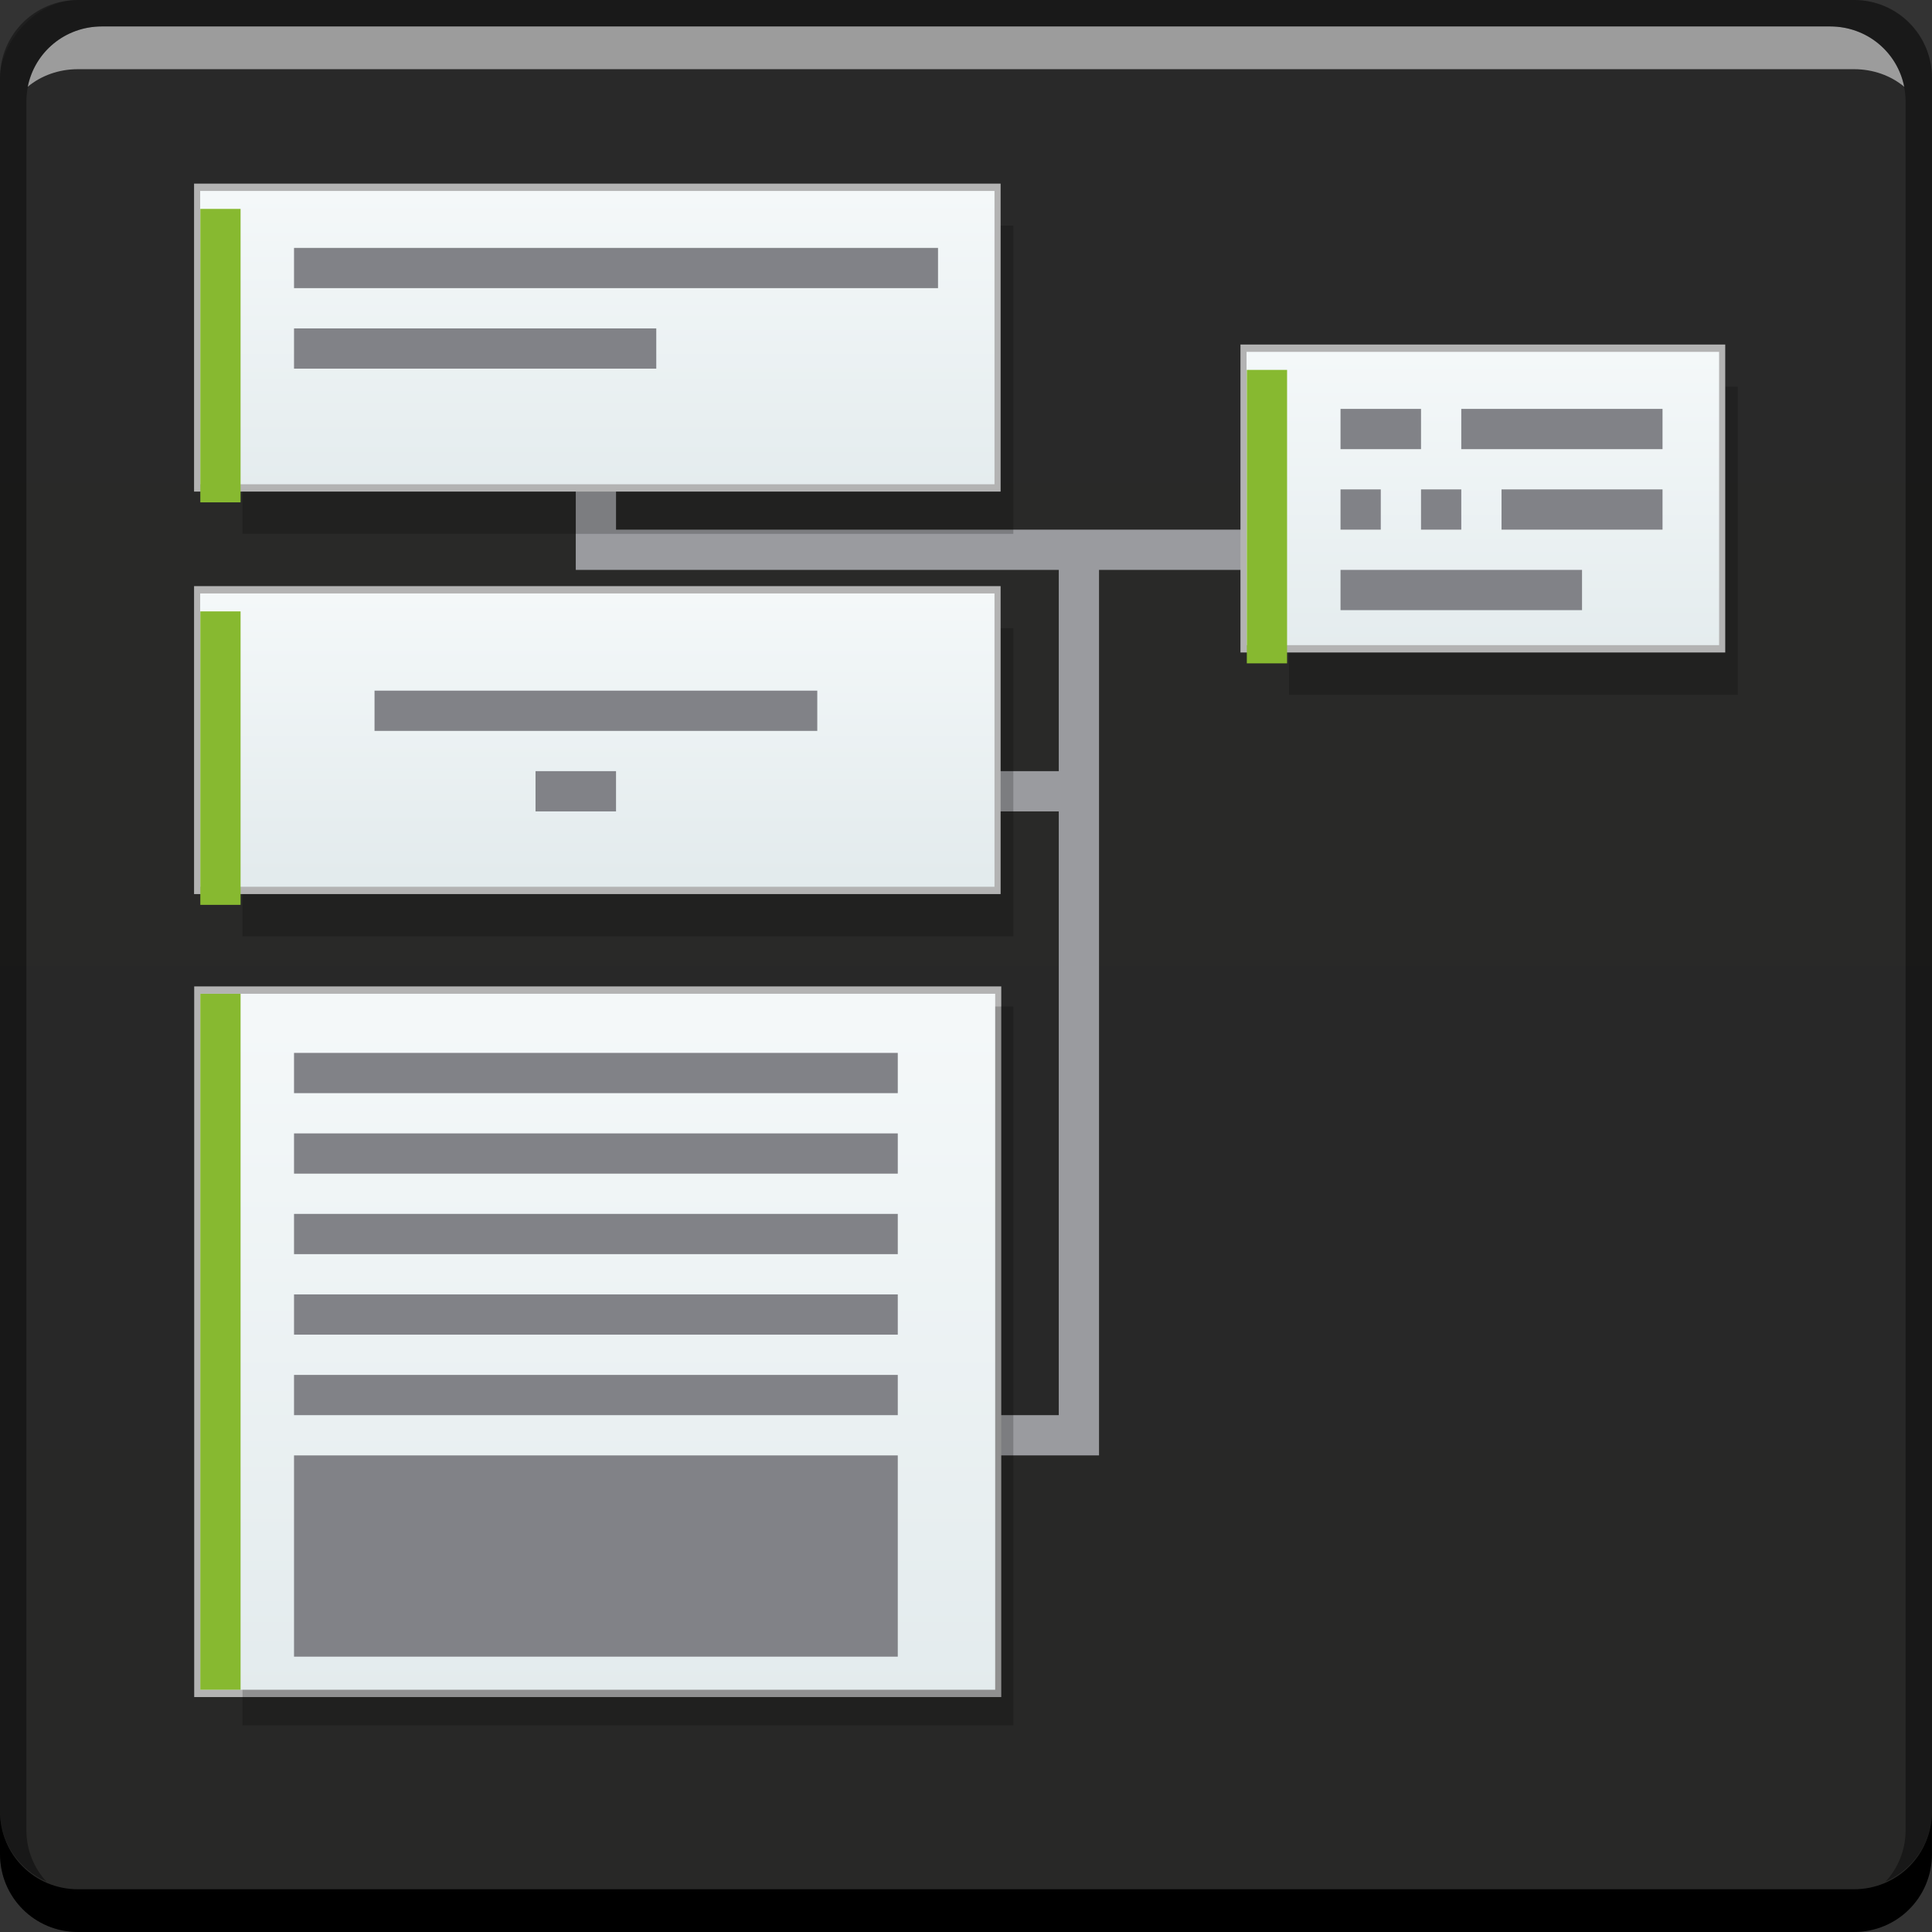 <?xml version="1.0" encoding="UTF-8" standalone="no"?>
<!-- Created with Inkscape (http://www.inkscape.org/) -->

<svg
   xmlns:dc="http://purl.org/dc/elements/1.1/"
   xmlns:cc="http://creativecommons.org/ns#"
   xmlns:rdf="http://www.w3.org/1999/02/22-rdf-syntax-ns#"
   xmlns:svg="http://www.w3.org/2000/svg"
   xmlns="http://www.w3.org/2000/svg"
   xmlns:xlink="http://www.w3.org/1999/xlink"
   xmlns:sodipodi="http://sodipodi.sourceforge.net/DTD/sodipodi-0.dtd"
   xmlns:inkscape="http://www.inkscape.org/namespaces/inkscape"
   width="48"
   height="48"
   id="svg2"
   version="1.1"
   inkscape:version="0.91+devel r"
   sodipodi:docname="yed.svg">
  <rect width="100%" height="100%" fill="#333333" stroke="none"/>
  <defs
     id="defs4">
    <linearGradient
       inkscape:collect="always"
       xlink:href="#linearGradient1373"
       id="linearGradient837"
       x1="73.724"
       y1="-1049.648"
       x2="73.724"
       y2="-1001.655"
       gradientUnits="userSpaceOnUse"
       gradientTransform="translate(-52.118,-2.705)" />
    <linearGradient
       id="linearGradient872">
      <stop
         id="stop874"
         offset="0"
         style="stop-color:#e3ebed;stop-opacity:0.996" />
      <stop
         id="stop876"
         offset="1"
         style="stop-color:#f4f8f9;stop-opacity:0.997" />
    </linearGradient>
    <style
       id="style2464"
       type="text/css" />
    <style
       type="text/css"
       id="style2464-7" />
    <linearGradient
       inkscape:collect="always"
       xlink:href="#linearGradient872"
       id="linearGradient4283"
       x1="17"
       y1="1049.362"
       x2="17"
       y2="1032.362"
       gradientUnits="userSpaceOnUse" />
    <linearGradient
       inkscape:collect="always"
       xlink:href="#linearGradient872"
       id="linearGradient4291"
       x1="25.539"
       y1="1019.85"
       x2="25.539"
       y2="1009.668"
       gradientUnits="userSpaceOnUse" />
    <linearGradient
       inkscape:collect="always"
       xlink:href="#linearGradient872"
       id="linearGradient4299"
       x1="31.357"
       y1="1021.305"
       x2="31.357"
       y2="1009.668"
       gradientUnits="userSpaceOnUse" />
    <linearGradient
       inkscape:collect="always"
       xlink:href="#linearGradient872"
       id="linearGradient4307"
       x1="26.993"
       y1="1027.123"
       x2="26.993"
       y2="1015.486"
       gradientUnits="userSpaceOnUse" />
    <linearGradient
       inkscape:collect="always"
       id="linearGradient1373">
      <stop
         style="stop-color:#282827;stop-opacity:1"
         offset="0"
         id="stop1375" />
      <stop
         style="stop-color:#292929;stop-opacity:1"
         offset="1"
         id="stop1377" />
    </linearGradient>
  </defs>
  <sodipodi:namedview
     id="base"
     pagecolor="#ffffff"
     bordercolor="#666666"
     borderopacity="1.0"
     inkscape:pageopacity="0.0"
     inkscape:pageshadow="2"
     inkscape:zoom="9.0478586"
     inkscape:cx="23.775616"
     inkscape:cy="28.663574"
     inkscape:document-units="px"
     inkscape:current-layer="layer1"
     showgrid="true"
     inkscape:window-width="1366"
     inkscape:window-height="670"
     inkscape:window-x="-4"
     inkscape:window-y="29"
     inkscape:window-maximized="1">
    <inkscape:grid
       type="xygrid"
       id="grid4163" />
    <sodipodi:guide
       position="3,3"
       orientation="-42,0"
       id="guide4169" />
    <sodipodi:guide
       position="3,45"
       orientation="0,42"
       id="guide4171" />
    <sodipodi:guide
       position="45,45"
       orientation="42,0"
       id="guide4173" />
    <sodipodi:guide
       position="45,3"
       orientation="0,-42"
       id="guide4175" />
  </sodipodi:namedview>
  <g
     inkscape:label="Capa 1"
     inkscape:groupmode="layer"
     id="layer1"
     transform="translate(0,-1004.362)">
    <rect
       style="fill:url(#linearGradient837);fill-opacity:1.0;stroke:none"
       id="rect2991-1"
       width="48"
       height="48"
       x="4.8327638e-07"
       y="-1052.362"
       ry="1.945"
       transform="scale(1,-1)" />
    <path
       inkscape:connector-curvature="0"
       style="fill:#000000;fill-opacity:1;stroke:none"
       d="m -4.8327637e-7,1049.362 0,1.062 c 0,1.077 0.86,1.938 1.937,1.938 l 44.125,0 c 1.077,0 1.937,-0.86 1.937,-1.938 l 0,-1.062 c 0,1.077 -0.86,1.938 -1.937,1.938 l -44.125,0 C 0.86,1051.3 -4.8327637e-7,1050.44 -4.8327637e-7,1049.362 Z"
       id="rect846" />
    <path
       inkscape:connector-curvature="0"
       style="fill:#ffffff;fill-opacity:0.537;stroke:none"
       d="m 2.531,1005.019 c -0.917,0 -1.671,0.639 -1.844,1.5 0.336,-0.28 0.775,-0.438 1.25,-0.438 l 44.125,0 c 0.475,0 0.914,0.158 1.25,0.438 -0.173,-0.861 -0.927,-1.5 -1.844,-1.5 L 2.531,1005.019 Z"
       id="path7515" />
    <path
       inkscape:connector-curvature="0"
       style="fill:#000000;fill-opacity:0.392;stroke:none"
       d="m 1.937,1004.362 c -1.077,0 -1.937,0.86 -1.937,1.938 l 0,43.062 c 0,0.793 0.48,1.449 1.156,1.75 -0.309,-0.333 -0.5,-0.782 -0.5,-1.281 l 0,-42.938 c 0,-1.048 0.827,-1.875 1.875,-1.875 l 42.938,0 c 1.048,0 1.875,0.827 1.875,1.875 l 0,42.938 c 0,0.499 -0.191,0.948 -0.5,1.281 0.676,-0.301 1.156,-0.957 1.156,-1.75 l 0,-43.062 c 0,-1.077 -0.86,-1.938 -1.937,-1.938 L 1.937,1004.362 Z"
       id="rect4280-9" />
    <g
       id="g4200"
       transform="translate(-0.695,-2.841)">
      <path
         id="rect4648"
         transform="translate(0,1004.362)"
         d="m 15,9 0,7 0,1 1,0 11,0 0,5 -2,0 0,1 2,0 0,15 -2,0 0,1 2,0 1,0 0,-22 4,0 0,-1 -4,0 -12,0 0,-7 -1,0 z"
         style="color:#000000;text-decoration:none;text-decoration-line:none;text-decoration-style:solid;text-decoration-color:#000000;white-space:normal;clip-rule:nonzero;display:inline;overflow:visible;visibility:visible;opacity:1;isolation:auto;mix-blend-mode:normal;color-interpolation:sRGB;color-interpolation-filters:linearRGB;solid-color:#000000;solid-opacity:1;fill:#9a9b9f;fill-opacity:1;fill-rule:nonzero;stroke:none;stroke-width:1;stroke-linecap:butt;stroke-linejoin:miter;stroke-miterlimit:4;stroke-dasharray:none;stroke-dashoffset:0;stroke-opacity:1;color-rendering:auto;image-rendering:auto;shape-rendering:auto;text-rendering:auto;enable-background:accumulate"
         inkscape:connector-curvature="0" />
      <path
         sodipodi:nodetypes="ccccc"
         inkscape:connector-curvature="0"
         id="rect4189-6"
         d="m 32.72,1016.81 0,7.656 11.151,0 0,-7.656 z"
         style="fill:#000000;fill-opacity:0.197;stroke:none" />
      <path
         inkscape:connector-curvature="0"
         id="rect4189"
         d="m 6.72,1012.81 0,7.656 19.151,0 0,-7.656 -19.151,0 z"
         style="fill:#000000;fill-opacity:0.197;stroke:none" />
      <path
         sodipodi:nodetypes="ccccc"
         inkscape:connector-curvature="0"
         id="rect869-7-0"
         d="m 5.52,1031.71 20.051,0 0,17.656 -20.051,0 z"
         style="fill:#b3b3b3;fill-opacity:1;stroke:none" />
      <g
         transform="matrix(0.687,0,0,0.687,21.444,318.275)"
         id="g881-0-6">
        <path
           sodipodi:nodetypes="ccccc"
           inkscape:connector-curvature="0"
           id="rect869-7-1"
           d="m 14.658,1015.266 17.531,0 0,11.137 -17.531,0 z"
           style="fill:#b3b3b3;fill-opacity:1;stroke:none" />
        <path
           sodipodi:nodetypes="ccccc"
           inkscape:connector-curvature="0"
           id="rect871-0-1"
           d="m 14.878,1015.531 17.089,0 0,10.607 -17.089,0 z"
           style="fill:url(#linearGradient4307);fill-opacity:1;stroke:none" />
      </g>
      <rect
         ry="0"
         y="1016.393"
         x="31.672"
         height="7.291"
         width="1"
         id="rect4616-7"
         style="color:#000000;text-decoration:none;text-decoration-line:none;text-decoration-style:solid;text-decoration-color:#000000;white-space:normal;clip-rule:nonzero;display:inline;overflow:visible;visibility:visible;opacity:1;isolation:auto;mix-blend-mode:normal;color-interpolation:sRGB;color-interpolation-filters:linearRGB;solid-color:#000000;solid-opacity:1;fill:#87b930;fill-opacity:1;fill-rule:nonzero;stroke:none;stroke-width:1;stroke-linecap:butt;stroke-linejoin:miter;stroke-miterlimit:4;stroke-dasharray:none;stroke-dashoffset:0;stroke-opacity:1;color-rendering:auto;image-rendering:auto;shape-rendering:auto;text-rendering:auto;enable-background:accumulate" />
      <g
         id="g4668">
        <g
           id="g881-0"
           transform="matrix(0.687,0,0,0.687,-0.556,318.275)">
          <rect
             ry="0"
             y="1009.447"
             x="8.839"
             height="11.137"
             width="29.168"
             id="rect869-7"
             style="fill:#b3b3b3;fill-opacity:1;stroke:none" />
          <rect
             style="fill:url(#linearGradient4299);fill-opacity:1;stroke:none"
             id="rect871-0"
             width="28.726"
             height="10.607"
             x="9.06"
             y="1009.712"
             ry="0" />
        </g>
        <rect
           style="color:#000000;text-decoration:none;text-decoration-line:none;text-decoration-style:solid;text-decoration-color:#000000;white-space:normal;clip-rule:nonzero;display:inline;overflow:visible;visibility:visible;opacity:1;isolation:auto;mix-blend-mode:normal;color-interpolation:sRGB;color-interpolation-filters:linearRGB;solid-color:#000000;solid-opacity:1;fill:#87b930;fill-opacity:1;fill-rule:nonzero;stroke:none;stroke-width:1;stroke-linecap:butt;stroke-linejoin:miter;stroke-miterlimit:4;stroke-dasharray:none;stroke-dashoffset:0;stroke-opacity:1;color-rendering:auto;image-rendering:auto;shape-rendering:auto;text-rendering:auto;enable-background:accumulate"
           id="rect4616"
           width="1"
           height="7.291"
           x="5.672"
           y="1012.393"
           ry="0" />
      </g>
      <path
         style="fill:#000000;fill-opacity:0.197;stroke:none"
         d="m 6.72,1022.81 0,7.656 19.151,0 0,-7.656 -19.151,0 z"
         id="path4202"
         inkscape:connector-curvature="0" />
      <g
         id="g4662">
        <g
           id="g881-0-1"
           transform="matrix(0.687,0,0,0.687,-0.556,328.275)">
          <rect
             ry="0"
             y="1009.447"
             x="8.839"
             height="11.137"
             width="29.168"
             id="rect869-7-8"
             style="fill:#b3b3b3;fill-opacity:1;stroke:none" />
          <rect
             style="fill:url(#linearGradient4291);fill-opacity:1;stroke:none"
             id="rect871-0-3"
             width="28.726"
             height="10.607"
             x="9.06"
             y="1009.712"
             ry="0" />
        </g>
        <rect
           ry="0"
           y="1022.393"
           x="5.672"
           height="7.291"
           width="1"
           id="rect4629"
           style="color:#000000;text-decoration:none;text-decoration-line:none;text-decoration-style:solid;text-decoration-color:#000000;white-space:normal;clip-rule:nonzero;display:inline;overflow:visible;visibility:visible;opacity:1;isolation:auto;mix-blend-mode:normal;color-interpolation:sRGB;color-interpolation-filters:linearRGB;solid-color:#000000;solid-opacity:1;fill:#87b930;fill-opacity:1;fill-rule:nonzero;stroke:none;stroke-width:1;stroke-linecap:butt;stroke-linejoin:miter;stroke-miterlimit:4;stroke-dasharray:none;stroke-dashoffset:0;stroke-opacity:1;color-rendering:auto;image-rendering:auto;shape-rendering:auto;text-rendering:auto;enable-background:accumulate" />
      </g>
      <path
         inkscape:connector-curvature="0"
         id="path4212"
         d="m 6.72,1032.21 0,17.856 19.151,0 0,-17.856 -19.151,0 z"
         style="fill:#000000;fill-opacity:0.197;stroke:none" />
      <g
         id="g4658">
        <path
           style="fill:url(#linearGradient4283);fill-opacity:1;stroke:none"
           d="m 5.672,1031.893 19.748,0 0,17.291 -19.748,0 z"
           id="rect871-0-7"
           inkscape:connector-curvature="0"
           sodipodi:nodetypes="ccccc" />
        <rect
           style="color:#000000;text-decoration:none;text-decoration-line:none;text-decoration-style:solid;text-decoration-color:#000000;white-space:normal;clip-rule:nonzero;display:inline;overflow:visible;visibility:visible;opacity:1;isolation:auto;mix-blend-mode:normal;color-interpolation:sRGB;color-interpolation-filters:linearRGB;solid-color:#000000;solid-opacity:1;fill:#87b930;fill-opacity:1;fill-rule:nonzero;stroke:none;stroke-width:1;stroke-linecap:butt;stroke-linejoin:miter;stroke-miterlimit:4;stroke-dasharray:none;stroke-dashoffset:0;stroke-opacity:1;color-rendering:auto;image-rendering:auto;shape-rendering:auto;text-rendering:auto;enable-background:accumulate"
           id="rect4631"
           width="1"
           height="17.291"
           x="5.672"
           y="1031.893"
           ry="0" />
      </g>
      <path
         id="rect4677"
         transform="translate(0,1004.362)"
         d="m 8,9 0,1 16,0 0,-1 -16,0 z m 0,2 0,1 9,0 0,-1 -9,0 z"
         style="color:#000000;text-decoration:none;text-decoration-line:none;text-decoration-style:solid;text-decoration-color:#000000;white-space:normal;clip-rule:nonzero;display:inline;overflow:visible;visibility:visible;opacity:1;isolation:auto;mix-blend-mode:normal;color-interpolation:sRGB;color-interpolation-filters:linearRGB;solid-color:#000000;solid-opacity:1;fill:#818287;fill-opacity:1;fill-rule:nonzero;stroke:none;stroke-width:1;stroke-linecap:butt;stroke-linejoin:miter;stroke-miterlimit:4;stroke-dasharray:none;stroke-dashoffset:0;stroke-opacity:1;color-rendering:auto;image-rendering:auto;shape-rendering:auto;text-rendering:auto;enable-background:accumulate"
         inkscape:connector-curvature="0" />
      <path
         id="rect4681"
         transform="translate(0,1004.362)"
         d="m 10,20 0,1 11,0 0,-1 -11,0 z m 4,2 0,1 2,0 0,-1 -2,0 z"
         style="color:#000000;text-decoration:none;text-decoration-line:none;text-decoration-style:solid;text-decoration-color:#000000;white-space:normal;clip-rule:nonzero;display:inline;overflow:visible;visibility:visible;opacity:1;isolation:auto;mix-blend-mode:normal;color-interpolation:sRGB;color-interpolation-filters:linearRGB;solid-color:#000000;solid-opacity:1;fill:#818287;fill-opacity:1;fill-rule:nonzero;stroke:none;stroke-width:1;stroke-linecap:butt;stroke-linejoin:miter;stroke-miterlimit:4;stroke-dasharray:none;stroke-dashoffset:0;stroke-opacity:1;color-rendering:auto;image-rendering:auto;shape-rendering:auto;text-rendering:auto;enable-background:accumulate"
         inkscape:connector-curvature="0" />
      <path
         id="rect4685"
         transform="translate(0,1004.362)"
         d="m 8,29 0,1 15,0 0,-1 -15,0 z m 0,2 0,1 15,0 0,-1 -15,0 z m 0,2 0,1 15,0 0,-1 -15,0 z m 0,2 0,1 15,0 0,-1 -15,0 z m 0,2 0,1 15,0 0,-1 -15,0 z m 0,2 0,5 15,0 0,-5 -15,0 z"
         style="color:#000000;text-decoration:none;text-decoration-line:none;text-decoration-style:solid;text-decoration-color:#000000;white-space:normal;clip-rule:nonzero;display:inline;overflow:visible;visibility:visible;opacity:1;isolation:auto;mix-blend-mode:normal;color-interpolation:sRGB;color-interpolation-filters:linearRGB;solid-color:#000000;solid-opacity:1;fill:#818287;fill-opacity:1;fill-rule:nonzero;stroke:none;stroke-width:1;stroke-linecap:butt;stroke-linejoin:miter;stroke-miterlimit:4;stroke-dasharray:none;stroke-dashoffset:0;stroke-opacity:1;color-rendering:auto;image-rendering:auto;shape-rendering:auto;text-rendering:auto;enable-background:accumulate"
         inkscape:connector-curvature="0" />
      <path
         id="rect4699"
         transform="translate(0,1004.362)"
         d="m 34,13 0,1 2,0 0,-1 -2,0 z m 3,0 0,1 5,0 0,-1 -5,0 z m -3,2 0,1 1,0 0,-1 -1,0 z m 2,0 0,1 1,0 0,-1 -1,0 z m 2,0 0,1 4,0 0,-1 -4,0 z m -4,2 0,1 6,0 0,-1 -6,0 z"
         style="color:#000000;text-decoration:none;text-decoration-line:none;text-decoration-style:solid;text-decoration-color:#000000;white-space:normal;clip-rule:nonzero;display:inline;overflow:visible;visibility:visible;opacity:1;isolation:auto;mix-blend-mode:normal;color-interpolation:sRGB;color-interpolation-filters:linearRGB;solid-color:#000000;solid-opacity:1;fill:#818287;fill-opacity:1;fill-rule:nonzero;stroke:none;stroke-width:1;stroke-linecap:butt;stroke-linejoin:miter;stroke-miterlimit:4;stroke-dasharray:none;stroke-dashoffset:0;stroke-opacity:1;color-rendering:auto;image-rendering:auto;shape-rendering:auto;text-rendering:auto;enable-background:accumulate"
         inkscape:connector-curvature="0" />
    </g>
  </g>
</svg>
